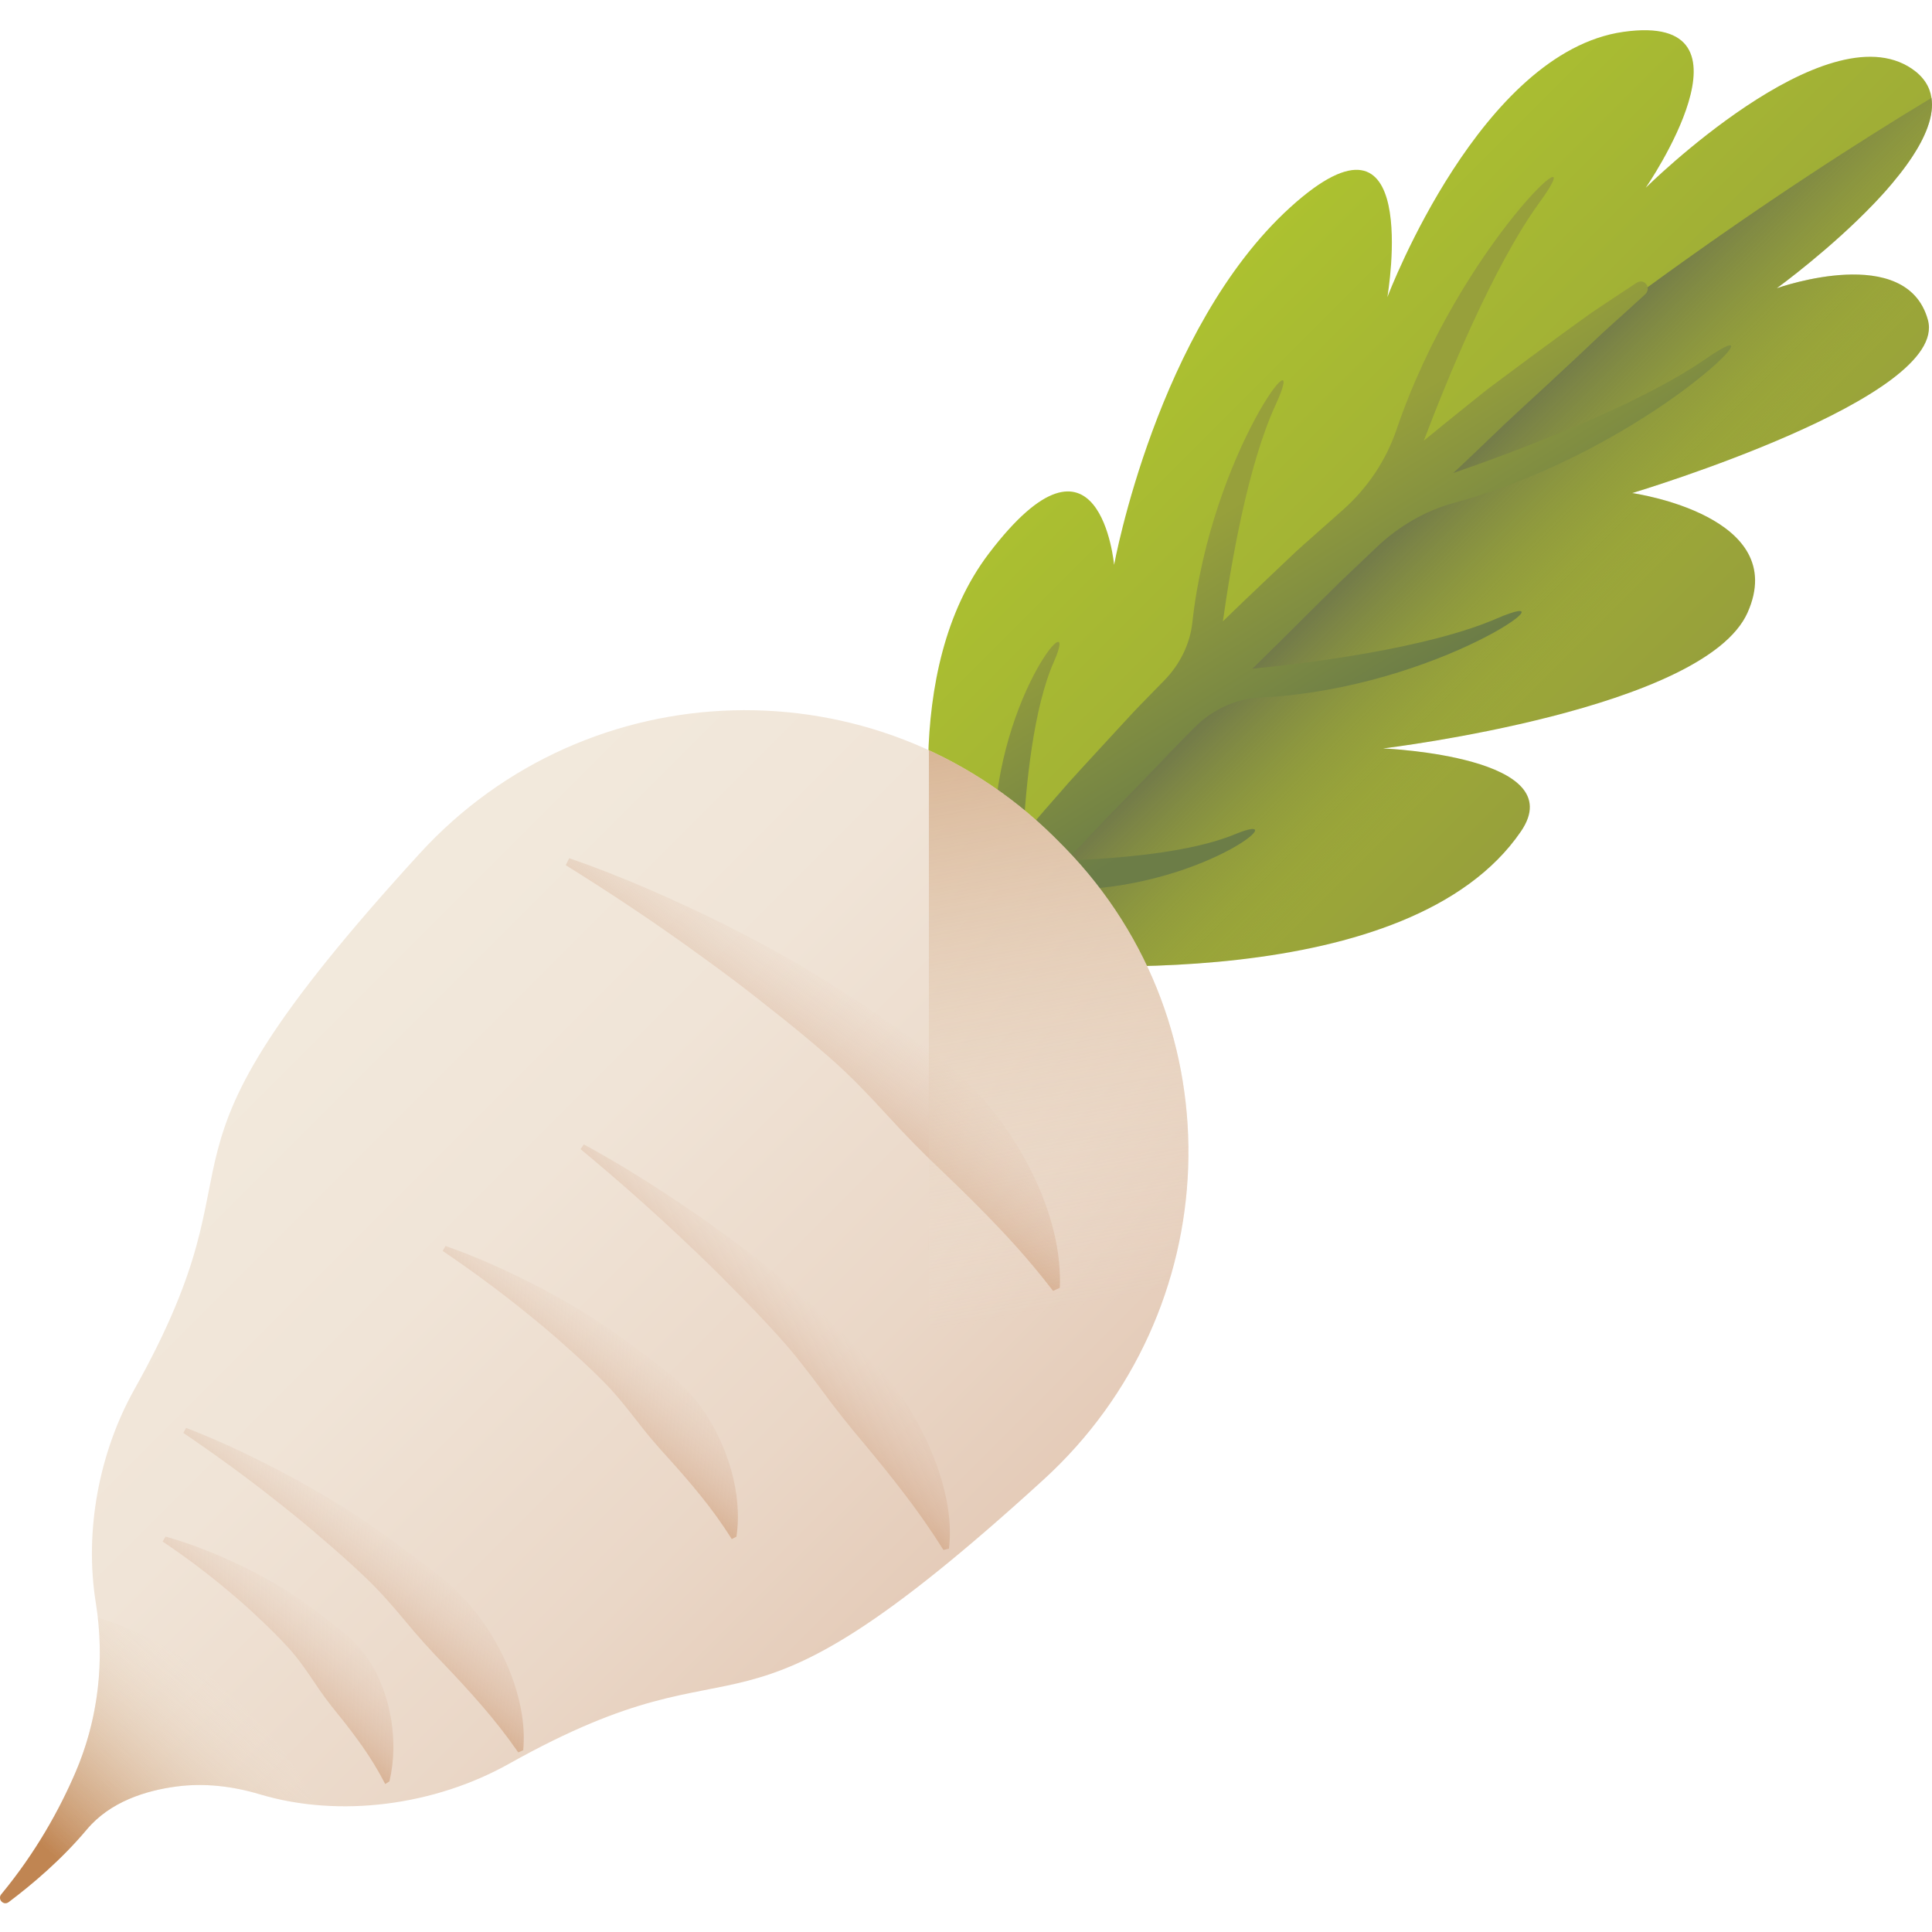 <svg height="512pt" viewBox="0 -8 512.004 512" width="512pt" xmlns="http://www.w3.org/2000/svg" xmlns:xlink="http://www.w3.org/1999/xlink"><linearGradient id="a" gradientTransform="matrix(.71 .71 -.71 .71 408.08 -931.579)" gradientUnits="userSpaceOnUse" x1="642.531" x2="804.93" y1="766.202" y2="766.202"><stop offset="0" stop-color="#acc130"/><stop offset="1" stop-color="#97a03b"/></linearGradient><linearGradient id="b" gradientTransform="matrix(.71 .71 -.71 .71 408.08 -931.579)" gradientUnits="userSpaceOnUse" x1="779.658" x2="705.458" y1="767.229" y2="767.229"><stop offset="0" stop-color="#97a03b" stop-opacity="0"/><stop offset="1" stop-color="#575c55"/></linearGradient><linearGradient id="c" gradientTransform="matrix(.71 .71 -.71 .71 408.08 -931.579)" gradientUnits="userSpaceOnUse" x1="688.425" x2="750.456" y1="798.049" y2="812.695"><stop offset="0" stop-color="#97a03b"/><stop offset="1" stop-color="#6c7d47"/></linearGradient><linearGradient id="d" gradientTransform="matrix(.71 .71 -.71 .71 223.378 -123.182)" gradientUnits="userSpaceOnUse" x1="169.608" x2="494.591" y1="395.512" y2="395.512"><stop offset="0" stop-color="#f2e9dc"/><stop offset=".228" stop-color="#f0e4d7"/><stop offset=".516" stop-color="#ead7c7"/><stop offset=".834" stop-color="#e0c2ad"/><stop offset="1" stop-color="#dab49d"/></linearGradient><linearGradient id="e"><stop offset="0" stop-color="#dab49d" stop-opacity="0"/><stop offset=".205" stop-color="#d8b198" stop-opacity=".204"/><stop offset=".464" stop-color="#d3a788" stop-opacity=".463"/><stop offset=".75" stop-color="#ca976e" stop-opacity=".749"/><stop offset="1" stop-color="#c08552"/></linearGradient><linearGradient id="f" gradientTransform="matrix(.749 .628 -.645 .77 330.361 -841.047)" gradientUnits="userSpaceOnUse" x1="683.005" x2="680.52" xlink:href="#e" y1="972.674" y2="1011.194"/><linearGradient id="g" gradientTransform="matrix(.988 .621 -.728 1.158 50.909 -847.48)" gradientUnits="userSpaceOnUse" x1="633.464" x2="630.98" xlink:href="#e" y1="614.293" y2="652.804"/><linearGradient id="h" gradientTransform="matrix(.828 .567 -.567 .828 226.406 -761.465)" gradientUnits="userSpaceOnUse" x1="575.492" x2="572.907" xlink:href="#e" y1="944.299" y2="984.364"/><linearGradient id="i" gradientTransform="matrix(.662 .453 -.567 .828 442.532 -612.772)" gradientUnits="userSpaceOnUse" x1="357.457" x2="354.873" xlink:href="#e" y1="1048.81" y2="1088.869"/><linearGradient id="j" gradientTransform="matrix(.943 .646 -.567 .828 19.457 -902.826)" gradientUnits="userSpaceOnUse" x1="705.617" x2="703.032" xlink:href="#e" y1="1022.235" y2="1062.296"/><linearGradient id="k"><stop offset="0" stop-color="#f2e9dc" stop-opacity="0"/><stop offset=".68" stop-color="#cfa37b" stop-opacity=".682"/><stop offset="1" stop-color="#c08552"/></linearGradient><linearGradient id="l" gradientTransform="matrix(.71 .71 -.71 .71 223.378 -123.182)" gradientUnits="userSpaceOnUse" x1="281.714" x2="282.82" xlink:href="#k" y1="509.015" y2="574.801"/><linearGradient id="m" gradientTransform="matrix(.71 .71 -.71 .71 223.378 -123.182)" gradientUnits="userSpaceOnUse" x1="365.132" x2="185.9" xlink:href="#k" y1="286.816" y2="161.003"/><path d="m403.066 212.34c-29.391 42.934-121.414 36.352-145.062 33.887-3.578-.375-5.59-.66-5.59-.66s-.297-1.023-.762-2.902c-.289-1.164-.645-2.656-1.035-4.441-4.117-18.645-12.086-68.609 11.461-99.57 29.414-38.648 33.172 3.043 33.172 3.043s11.395-62.715 46.711-94.777c34.871-31.637 25.941 22.422 25.711 23.824.531-1.418 24.859-64.973 62.551-70.305 38.121-5.406 5.926 41.312 5.926 41.312s47.555-47.156 70.527-31.539c3.133 2.133 4.75 4.766 5.191 7.727.008.039.012.074.016.113.035.234.059.48.074.723.031.281.039.559.043.852 0 .285-.008.578-.023.863-.031.57-.098 1.168-.207 1.758 0 .043-.02.09-.02.137-.055.262-.105.527-.164.785-.109.492-.246.988-.402 1.5-.137.418-.277.848-.438 1.289-.113.312-.242.629-.371.941-.141.324-.277.645-.422.961s-.297.637-.457.969c-.309.641-.66 1.289-1.031 1.945-.16.285-.324.562-.496.852-.215.371-.445.742-.684 1.105-.203.336-.426.668-.637.996-.219.336-.449.66-.676.988-.223.336-.465.664-.699.996-1.191 1.648-2.504 3.312-3.887 4.957-.473.57-.969 1.137-1.473 1.711-.367.41-.727.812-1.102 1.23-.492.535-.988 1.074-1.496 1.609-.055.07-.109.125-.176.191-.18.195-.371.402-.562.59-11.43 11.957-25.125 21.953-25.727 22.398.902-.316 34.438-12.074 40.07 8.379 5.676 20.57-77.082 45.504-78.387 45.895.848.121 42.008 6.117 30.586 31.695-11.461 25.637-95.316 35.828-96.609 35.98 1.145.051 50.078 2.238 36.555 21.992zm0 0" fill="url(#a)"/><path d="m403.066 212.34c-29.391 42.934-121.414 36.352-145.062 33.887-3.578-.375-5.59-.66-5.59-.66s-.297-1.023-.762-2.902c59.645-74.953 129.258-133.84 184.98-174.539 30.562-22.316 56.949-39.156 75.234-50.188.008.035.012.074.02.109.031.238.055.484.074.723.027.285.035.562.043.855 0 .285-.008.574-.023.863-.039.578-.102 1.164-.207 1.758-.004.043-.02.09-.023.133-.051.266-.102.531-.16.789-.109.492-.25.988-.406 1.5-.133.418-.277.848-.434 1.289-.117.312-.246.629-.375.941-.137.324-.273.645-.418.961-.145.312-.297.637-.457.969-.312.637-.66 1.285-1.035 1.945-.156.285-.324.562-.496.852-.215.371-.445.742-.68 1.105-.207.336-.426.668-.641.996-.219.332-.445.66-.676.988-.219.332-.461.66-.699.996-1.188 1.645-2.5 3.312-3.887 4.953-.473.574-.969 1.141-1.473 1.715-.363.41-.723.812-1.098 1.23-.496.535-.988 1.07-1.496 1.609-.059.07-.113.125-.176.188-.184.199-.375.402-.562.594-11.434 11.957-25.129 21.953-25.727 22.398.898-.316 34.434-12.074 40.07 8.379 5.672 20.57-77.086 45.504-78.387 45.895.848.121 42.008 6.117 30.582 31.691-11.457 25.641-95.316 35.828-96.605 35.98 1.141.055 50.074 2.242 36.551 21.996zm0 0" fill="url(#b)"/><path d="m281.121 227.828c-3.688-.023-7.379 1.59-10.051 4.434l-.039.055-7.5 7.984c-1.867 1.949-3.707 3.93-5.531 5.926-3.578-.375-5.586-.66-5.586-.66s-.297-1.023-.766-2.902c-.289-1.164-.641-2.656-1.035-4.441 1.383-1.754 2.77-3.492 4.16-5.238 1.859-2.258 3.691-4.531 5.547-6.797 2.055-2.527 3.16-5.637 3.078-8.711-1-39.457 23.613-67.598 15.867-50.039-5.402 12.234-7.391 32.684-8.109 45.832 4.047-4.715 8.133-9.395 12.227-14.062 4.953-5.477 9.988-10.879 14.988-16.324 2.48-2.734 5.07-5.355 7.66-7.996l2.531-2.59c4.133-4.23 6.801-9.66 7.418-15.285 5.004-45.516 31.875-79.016 22.031-57.633-7.195 15.629-11.676 41.223-13.93 57.27l5.457-5.27 8.027-7.629 4.02-3.809c1.336-1.277 2.68-2.551 4.07-3.758 2.395-2.137 6.371-5.641 10.227-9.059 6.543-5.789 11.453-13.172 14.207-21.262 16.746-49.219 53.539-81.719 37.898-60.219-12.266 16.848-24.523 46.957-30.66 63.137l1.875-1.535c2.84-2.34 5.723-4.641 8.59-6.953 2.891-2.293 5.695-4.684 8.691-6.84 5.898-4.434 11.824-8.809 17.762-13.152l4.469-3.23c1.492-1.078 2.961-2.176 4.512-3.176 3.062-2.039 6.105-4.102 9.191-6.102.41-.273.816-.547 1.219-.809 1.422-.941 2.785-.07 2.996 1.141.133.625-.062 1.348-.727 1.953-.363.332-.719.66-1.07.984-2.715 2.484-5.441 4.926-8.164 7.383-1.371 1.215-2.699 2.469-4.035 3.73l-3.996 3.785c-5.344 5.004-10.707 9.984-16.102 14.91-5.371 4.941-10.574 10.102-15.895 15.082-.504.461-1.004.93-1.5 1.402 15.223-5.254 48.551-17.543 66.812-30.199 22.668-15.727-14.105 23.734-66.715 38.141-7.539 2.062-14.574 6.168-20.414 11.707-3.438 3.266-7.094 6.738-9.742 9.273-5.199 5.098-10.344 10.27-15.516 15.398l-7.668 7.543c14.305-1.414 46.258-5.32 64.715-13.293 22.297-9.637-14.852 18.535-62.609 20.93-6.371.316-12.648 3.105-17.371 7.871l-.199.199-3.844 3.887c-1.285 1.285-2.512 2.641-3.789 3.93-5.07 5.242-10.102 10.516-15.215 15.715-3.648 3.848-7.277 7.719-10.93 11.559 13.141-.457 32.684-1.988 44.605-6.926 17.074-7.074-9 14.961-46.145 14.738zm0 0" fill="url(#c)"/><path d="m282.242 216.699c-.953-.98-1.918-1.953-2.895-2.914-47.121-46.492-123.523-44.43-168.168 4.445-79.34 86.852-38.043 75.027-75.559 141.953-9.379 16.73-13.297 37.559-10.234 56.566 2.449 15.211.699 30.82-5.391 44.973-4.297 9.984-10.555 21.266-19.645 32.273-1.09 1.316.586 3.105 1.949 2.078 6.137-4.609 14.023-11.266 20.703-19.238 6.148-7.336 15.539-10.309 23.789-11.395 7.406-.977 14.895-.078 22.051 2.066 21.305 6.391 46.465 2.891 66.031-8.074 66.832-37.453 55.031 3.793 141.703-75.332 48.645-44.406 51.613-120.215 5.664-167.402zm0 0" fill="url(#d)"/><path d="m154.707 295.27c10.828 5.863 21.156 12.523 31.297 19.539 5.031 3.555 10.012 7.203 14.891 11.004 4.832 3.859 9.602 7.82 14.254 11.953 4.613 4.172 9.387 8.238 13.91 12.641 4.496 4.426 8.531 9.371 11.902 14.824 3.355 5.465 6.176 11.371 8.168 17.617 1.949 6.234 3.137 12.906 2.359 19.547l-1.465.355c-3.398-5.406-6.793-10.215-10.367-14.891-3.559-4.66-7.215-9.16-10.953-13.637-3.77-4.449-7.398-9.02-10.902-13.801-3.535-4.758-7.172-9.531-11.191-13.973-4.008-4.457-8.172-8.797-12.434-13.062-4.207-4.324-8.555-8.535-12.977-12.676-8.805-8.336-17.953-16.383-27.336-24.18zm0 0" fill="url(#f)"/><path d="m150.859 219.43c13.977 4.828 27.406 10.816 40.633 17.305 6.57 3.316 13.086 6.766 19.496 10.438 6.352 3.758 12.633 7.668 18.789 11.828 6.105 4.219 12.41 8.258 18.426 12.801 5.988 4.578 11.453 9.941 16.145 16.129 4.668 6.211 8.719 13.125 11.773 20.688 2.996 7.559 5.09 15.879 4.746 24.656l-1.785.832c-4.715-6.125-9.375-11.477-14.242-16.609-4.848-5.121-9.801-10.004-14.855-14.836-5.09-4.793-10.016-9.777-14.805-15.066-4.832-5.25-9.781-10.496-15.184-15.211-5.383-4.738-10.957-9.289-16.637-13.719-5.621-4.52-11.406-8.855-17.277-13.082-11.695-8.535-23.793-16.613-36.152-24.305zm0 0" fill="url(#g)"/><path d="m118.074 322.199c8.848 3.082 17.25 6.988 25.48 11.254 4.078 2.184 8.117 4.461 12.062 6.898 3.902 2.5 7.746 5.105 11.492 7.887 3.707 2.828 7.555 5.527 11.18 8.582 3.602 3.082 6.797 6.723 9.422 10.965 2.605 4.254 4.754 9.016 6.195 14.254 1.402 5.242 2.152 11.031 1.262 17.199l-1.242.621c-2.645-4.195-5.312-7.848-8.133-11.344-2.805-3.484-5.703-6.805-8.668-10.086-2.996-3.25-5.863-6.641-8.621-10.246-2.785-3.578-5.652-7.148-8.859-10.34-3.188-3.207-6.52-6.281-9.926-9.266-3.367-3.047-6.852-5.961-10.402-8.801-7.062-5.734-14.426-11.137-21.996-16.262zm0 0" fill="url(#h)"/><path d="m43.879 399.211c7.348 2.059 14.234 4.926 20.938 8.148 3.32 1.66 6.59 3.414 9.77 5.324 3.133 1.973 6.211 4.051 9.18 6.305 2.938 2.301 6.008 4.465 8.848 6.984 2.82 2.543 5.242 5.656 7.109 9.379 1.852 3.738 3.258 7.992 4.012 12.758.719 4.773.824 10.125-.523 15.977l-1.125.699c-1.895-3.676-3.855-6.848-5.961-9.852-2.098-3-4.289-5.836-6.539-8.629-2.281-2.762-4.441-5.664-6.484-8.781-2.07-3.086-4.211-6.16-6.676-8.848-2.457-2.707-5.043-5.266-7.707-7.742-2.617-2.535-5.355-4.938-8.152-7.262-5.562-4.703-11.414-9.07-17.465-13.156zm0 0" fill="url(#i)"/><path d="m49.328 370.41c9.879 3.789 19.324 8.414 28.605 13.398 4.609 2.543 9.172 5.18 13.648 7.98 4.43 2.859 8.809 5.828 13.082 8.977 4.238 3.195 8.625 6.258 12.789 9.684 4.137 3.449 7.871 7.461 11.016 12.059 3.129 4.609 5.785 9.723 7.699 15.285 1.875 5.562 3.07 11.66 2.492 18.039l-1.316.57c-3.164-4.551-6.32-8.539-9.629-12.367-3.301-3.824-6.684-7.477-10.141-11.094-3.484-3.59-6.844-7.312-10.094-11.258-3.281-3.914-6.648-7.832-10.359-11.371-3.699-3.555-7.539-6.977-11.465-10.312-3.879-3.398-7.879-6.668-11.949-9.863-8.102-6.441-16.508-12.559-25.117-18.402zm0 0" fill="url(#j)"/><path d="m65.32 444.844c-11.801-11.797-25.562-19.93-39.406-24.176 1.578 13.957-.348 28.113-5.918 41.055-4.293 9.984-10.555 21.266-19.645 32.273-1.09 1.316.586 3.105 1.949 2.078 6.137-4.609 14.023-11.266 20.703-19.238 6.148-7.336 15.539-10.309 23.789-11.395 7.406-.977 14.895-.078 22.051 2.066 4.848 1.457 9.902 2.375 15.039 2.832-4.535-8.996-10.746-17.676-18.562-25.496zm0 0" fill="url(#l)"/><path d="m246.168 410.258c8.605-6.82 18.586-15.359 30.414-26.156 48.641-44.406 51.609-120.215 5.66-167.402-.953-.98-1.918-1.953-2.895-2.914-9.945-9.816-21.199-17.457-33.18-22.961zm0 0" fill="url(#m)"/></svg>
